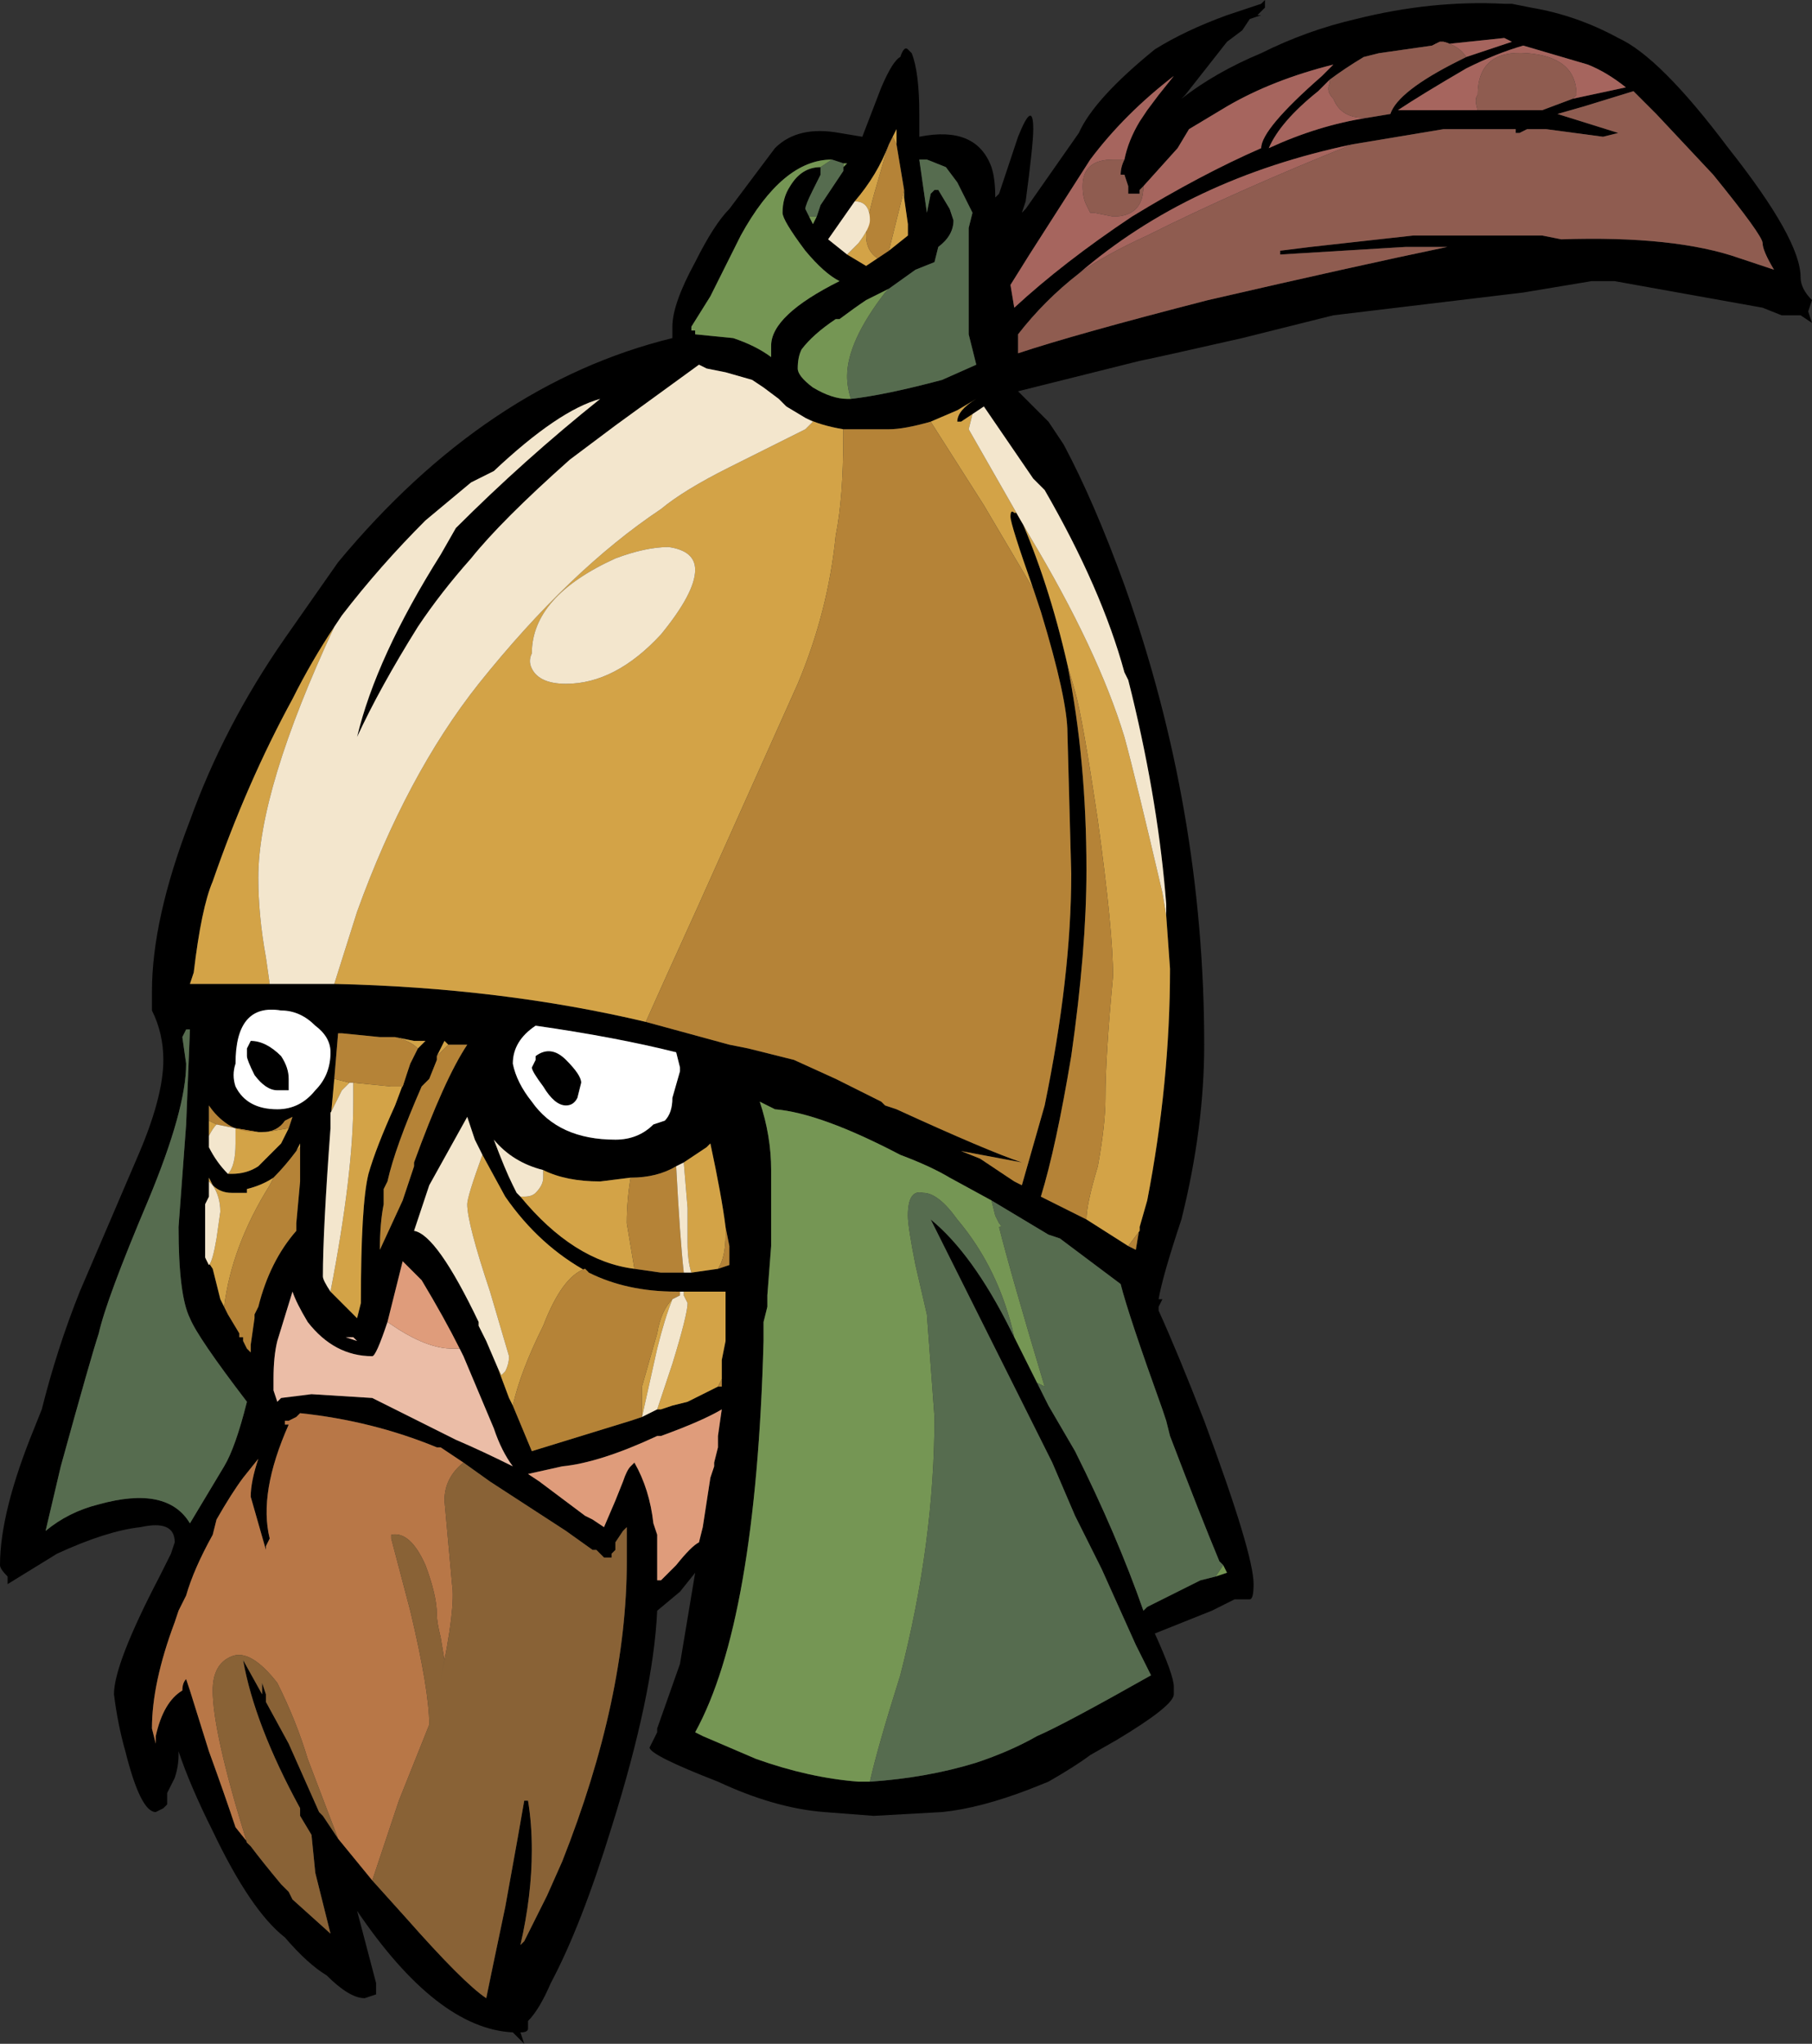 <?xml version="1.0" encoding="UTF-8" standalone="no"?>
<svg xmlns:ffdec="https://www.free-decompiler.com/flash" xmlns:xlink="http://www.w3.org/1999/xlink" ffdec:objectType="shape" height="26.9px" width="23.85px" xmlns="http://www.w3.org/2000/svg">
  <rect width="100%" height="100%" fill="#333333" stroke="none"/>
  <g transform="matrix(1.0, 0.0, 0.0, 1.0, -3.95, 26.7)">
    <path d="M20.6 -26.6 L20.5 -26.5 20.55 -26.5 20.4 -26.45 20.3 -26.3 20.1 -26.15 19.55 -25.45 19.5 -25.4 Q19.95 -25.75 20.55 -26.0 21.15 -26.3 21.8 -26.45 22.8 -26.7 23.75 -26.65 L23.85 -26.65 24.1 -26.6 Q24.7 -26.5 25.25 -26.2 25.8 -25.95 26.7 -24.75 27.65 -23.55 27.65 -23.05 27.65 -22.9 27.8 -22.75 L27.75 -22.6 27.8 -22.45 27.65 -22.55 27.4 -22.55 27.15 -22.65 25.2 -23.0 24.9 -23.0 24.0 -22.85 21.5 -22.55 20.3 -22.25 Q19.2 -22.0 18.95 -21.95 L17.35 -21.55 17.75 -21.15 17.95 -20.85 Q18.35 -20.1 18.75 -19.0 19.8 -16.05 19.8 -12.95 19.8 -11.85 19.5 -10.65 19.25 -9.9 19.2 -9.6 L19.25 -9.6 19.2 -9.5 19.2 -9.45 Q19.45 -8.9 19.8 -8.0 20.45 -6.25 20.45 -5.85 20.45 -5.65 20.4 -5.65 L20.2 -5.65 19.9 -5.5 19.15 -5.2 Q19.4 -4.65 19.4 -4.5 L19.4 -4.4 Q19.4 -4.25 18.65 -3.8 L18.3 -3.6 Q18.1 -3.45 17.75 -3.25 L17.5 -3.15 Q16.85 -2.9 16.35 -2.85 L15.45 -2.8 14.8 -2.85 Q14.15 -2.9 13.4 -3.25 12.5 -3.6 12.5 -3.7 L12.6 -3.9 12.6 -3.95 12.9 -4.8 13.1 -6.0 12.9 -5.75 12.6 -5.5 Q12.55 -4.4 12.0 -2.65 11.6 -1.35 11.2 -0.6 11.05 -0.25 10.9 -0.1 L10.9 0.0 Q10.9 0.05 10.8 0.05 L10.85 0.2 10.7 0.05 Q9.7 0.0 8.65 -1.55 L8.9 -0.6 8.9 -0.45 8.75 -0.4 Q8.55 -0.4 8.25 -0.7 8.0 -0.85 7.7 -1.2 7.25 -1.55 6.75 -2.6 6.45 -3.2 6.3 -3.65 L6.3 -3.6 Q6.3 -3.45 6.25 -3.3 L6.15 -3.1 6.15 -2.95 6.1 -2.9 6.0 -2.85 Q5.8 -2.85 5.6 -3.65 5.5 -4.0 5.45 -4.4 5.45 -4.8 6.05 -5.95 L6.2 -6.25 6.25 -6.4 Q6.25 -6.7 5.8 -6.6 5.35 -6.55 4.7 -6.25 L4.05 -5.85 4.05 -5.95 Q3.95 -6.05 3.95 -6.1 3.95 -6.8 4.4 -7.9 L4.5 -8.15 Q4.7 -8.95 5.0 -9.7 5.3 -10.4 5.75 -11.45 6.1 -12.25 6.1 -12.75 6.1 -13.1 5.95 -13.4 L5.95 -13.65 Q5.95 -14.6 6.45 -15.9 6.9 -17.15 7.7 -18.3 L8.4 -19.3 Q10.35 -21.65 12.8 -22.25 L12.8 -22.4 Q12.8 -22.7 13.1 -23.25 13.35 -23.75 13.55 -23.95 L14.15 -24.75 Q14.45 -25.05 15.0 -24.95 L15.3 -24.9 15.55 -25.55 Q15.7 -25.9 15.8 -25.95 15.85 -26.1 15.9 -26.05 L15.95 -26.0 Q16.05 -25.75 16.05 -25.2 L16.05 -24.9 Q16.8 -25.05 17.0 -24.5 17.05 -24.35 17.05 -24.1 L17.1 -24.15 17.35 -24.9 Q17.55 -25.4 17.55 -25.0 17.55 -24.8 17.45 -24.05 L17.4 -23.9 17.45 -23.95 18.15 -24.95 Q18.35 -25.4 19.15 -26.05 19.55 -26.3 20.1 -26.5 L20.55 -26.65 20.6 -26.7 20.6 -26.6 M21.45 -25.65 L21.3 -25.5 Q20.8 -25.1 20.65 -24.75 21.3 -25.05 21.95 -25.15 L22.25 -25.2 Q22.35 -25.5 23.15 -25.9 L23.25 -25.95 23.85 -26.15 23.75 -26.2 22.8 -26.1 22.1 -26.0 21.9 -25.95 Q21.65 -25.8 21.45 -25.65 M18.75 -24.6 Q18.8 -24.85 18.95 -25.1 L19.05 -25.25 19.2 -25.45 19.4 -25.7 Q18.75 -25.2 18.3 -24.6 L17.5 -23.35 17.25 -22.95 17.3 -22.65 Q17.95 -23.25 18.85 -23.85 19.75 -24.4 20.55 -24.75 20.55 -25.0 21.35 -25.7 L21.5 -25.85 Q20.7 -25.65 20.1 -25.3 L19.6 -25.0 19.45 -24.75 19.0 -24.25 18.95 -24.2 18.95 -24.15 18.8 -24.15 18.8 -24.25 18.75 -24.4 18.7 -24.4 Q18.7 -24.5 18.75 -24.6 M24.65 -25.4 L25.35 -25.55 Q25.1 -25.75 24.85 -25.85 L24.0 -26.1 Q23.65 -26.0 23.25 -25.8 22.65 -25.45 22.35 -25.25 L23.4 -25.25 24.25 -25.25 24.65 -25.4 M18.15 -23.1 Q17.7 -22.75 17.35 -22.3 L17.35 -22.05 Q18.1 -22.3 19.85 -22.75 21.8 -23.2 23.0 -23.45 L22.45 -23.45 20.8 -23.35 20.8 -23.4 21.2 -23.45 22.55 -23.6 24.25 -23.6 24.5 -23.55 Q26.0 -23.6 26.85 -23.3 L27.3 -23.15 Q27.15 -23.4 27.15 -23.5 27.15 -23.6 26.5 -24.4 L25.75 -25.2 25.45 -25.5 24.8 -25.3 24.45 -25.2 25.25 -24.95 25.05 -24.9 24.3 -25.0 24.05 -25.0 23.95 -24.95 23.9 -24.95 23.9 -25.0 22.95 -25.0 21.75 -24.8 Q19.6 -24.35 18.15 -23.1 M15.75 -24.8 L15.75 -25.0 15.7 -24.9 15.65 -24.8 Q15.5 -24.4 15.2 -24.05 L14.85 -23.55 15.1 -23.35 15.35 -23.2 15.5 -23.3 15.65 -23.4 15.9 -23.6 15.9 -23.75 15.85 -24.1 15.85 -24.2 15.75 -24.8 M14.9 -24.6 Q14.25 -24.6 13.7 -23.6 L13.3 -22.8 13.05 -22.4 13.05 -22.35 13.1 -22.35 13.1 -22.3 13.6 -22.25 Q13.9 -22.15 14.1 -22.0 L14.1 -22.15 Q14.1 -22.55 15.0 -23.0 14.8 -23.1 14.55 -23.4 14.25 -23.8 14.25 -23.9 14.25 -24.1 14.35 -24.25 14.5 -24.5 14.75 -24.5 L14.75 -24.4 14.65 -24.2 Q14.55 -24.0 14.55 -23.95 L14.6 -23.85 14.65 -23.75 14.7 -23.85 14.75 -24.0 15.05 -24.45 15.05 -24.5 15.1 -24.55 15.05 -24.55 14.9 -24.6 M14.55 -21.2 L14.3 -21.35 14.2 -21.45 14.0 -21.6 13.85 -21.7 13.5 -21.8 13.25 -21.85 13.15 -21.9 12.05 -21.1 11.45 -20.65 Q10.55 -19.85 10.15 -19.35 9.75 -18.9 9.45 -18.45 8.95 -17.65 8.65 -17.0 8.9 -18.05 9.75 -19.4 L9.95 -19.75 Q10.85 -20.65 11.85 -21.45 11.3 -21.3 10.45 -20.5 L10.15 -20.35 9.55 -19.85 Q8.95 -19.25 8.45 -18.6 L8.35 -18.45 Q8.05 -18.0 7.8 -17.5 7.2 -16.4 6.75 -15.1 6.6 -14.75 6.5 -13.9 L6.45 -13.75 7.5 -13.75 8.35 -13.75 Q10.55 -13.7 12.45 -13.25 L13.55 -12.95 13.8 -12.9 14.4 -12.75 14.95 -12.5 15.55 -12.2 15.6 -12.15 15.75 -12.1 Q16.95 -11.55 17.4 -11.4 L16.6 -11.55 16.85 -11.45 17.3 -11.15 17.4 -11.1 17.7 -12.15 Q18.05 -13.85 18.05 -15.2 L18.0 -17.05 Q18.0 -17.5 17.65 -18.65 L17.55 -18.95 Q17.25 -19.8 17.25 -19.9 17.25 -20.0 17.3 -19.95 L17.35 -19.95 Q17.75 -19.05 18.0 -17.95 18.25 -16.7 18.25 -15.25 18.25 -14.2 18.05 -12.8 17.85 -11.6 17.65 -10.95 L18.25 -10.65 18.8 -10.3 18.9 -10.25 18.95 -10.55 19.05 -10.9 Q19.35 -12.45 19.35 -13.95 L19.3 -14.65 19.3 -14.8 Q19.2 -16.1 18.85 -17.55 L18.8 -17.75 18.75 -17.85 Q18.45 -18.95 17.7 -20.25 L17.55 -20.4 16.9 -21.35 16.75 -21.25 16.6 -21.15 16.55 -21.15 Q16.55 -21.3 16.8 -21.45 L16.55 -21.3 16.2 -21.15 Q15.85 -21.05 15.65 -21.05 L15.05 -21.05 Q14.75 -21.1 14.55 -21.2 M15.15 -21.45 Q15.6 -21.5 16.35 -21.7 L16.8 -21.9 16.7 -22.3 16.7 -23.7 16.75 -23.9 16.55 -24.3 16.4 -24.5 16.15 -24.6 16.05 -24.6 16.15 -23.9 16.2 -24.15 16.25 -24.2 16.3 -24.2 16.45 -23.95 16.5 -23.8 Q16.5 -23.6 16.3 -23.45 L16.25 -23.25 16.0 -23.15 15.65 -22.9 15.35 -22.75 Q15.2 -22.65 15.0 -22.5 L14.95 -22.5 Q14.65 -22.3 14.5 -22.1 14.45 -22.0 14.45 -21.85 14.45 -21.75 14.65 -21.6 14.9 -21.45 15.1 -21.45 L15.15 -21.45 M16.9 -22.2 L16.9 -22.2 M11.0 -12.8 Q11.2 -12.95 11.4 -12.75 11.6 -12.55 11.6 -12.45 L11.55 -12.25 Q11.5 -12.15 11.4 -12.15 11.25 -12.15 11.1 -12.4 10.95 -12.6 10.95 -12.65 L11.0 -12.75 11.0 -12.8 M11.0 -13.2 Q10.7 -13.0 10.7 -12.7 10.75 -12.45 10.95 -12.2 11.3 -11.7 12.05 -11.7 12.35 -11.7 12.55 -11.9 L12.7 -11.95 Q12.8 -12.05 12.8 -12.25 L12.9 -12.6 12.9 -12.65 12.85 -12.85 Q12.05 -13.05 11.0 -13.2 M9.45 -12.9 L9.55 -13.0 9.4 -13.0 9.15 -13.05 8.95 -13.05 8.45 -13.1 8.4 -13.1 8.35 -12.5 8.3 -11.95 8.3 -11.85 Q8.2 -10.5 8.2 -9.9 8.2 -9.85 8.3 -9.7 L8.65 -9.35 8.7 -9.55 Q8.7 -10.85 8.8 -11.25 8.9 -11.6 9.15 -12.15 L9.3 -12.55 9.35 -12.7 9.45 -12.9 M9.85 -12.95 L9.8 -13.0 9.7 -12.8 9.7 -12.75 9.6 -12.5 9.5 -12.4 Q9.15 -11.6 9.05 -11.15 L9.0 -11.05 9.0 -10.85 Q8.95 -10.6 8.95 -10.25 L9.25 -10.9 9.4 -11.35 9.4 -11.4 Q9.8 -12.5 10.1 -12.95 L9.85 -12.95 M8.95 -10.25 L8.95 -10.25 M10.3 -11.5 L10.2 -11.7 Q10.15 -11.85 10.1 -12.0 L9.6 -11.1 9.4 -10.5 Q9.7 -10.45 10.25 -9.3 L10.25 -9.25 10.35 -9.05 10.5 -8.7 10.65 -8.3 10.7 -8.2 10.95 -7.6 12.25 -8.0 12.4 -8.05 12.6 -8.15 12.65 -8.15 12.8 -8.2 13.0 -8.25 13.4 -8.45 13.45 -8.45 13.45 -8.6 13.45 -8.8 13.5 -9.05 13.5 -9.7 12.95 -9.7 12.9 -9.7 12.85 -9.7 Q12.2 -9.7 11.7 -9.95 11.05 -10.3 10.6 -10.95 L10.3 -11.5 M11.1 -11.3 Q10.7 -11.4 10.45 -11.7 10.6 -11.3 10.7 -11.1 L10.75 -11.0 10.8 -10.95 Q11.5 -10.1 12.3 -10.0 L12.65 -9.95 12.95 -9.95 13.05 -9.95 13.4 -10.0 13.55 -10.05 13.55 -10.3 13.5 -10.55 Q13.45 -10.95 13.3 -11.65 L13.25 -11.6 12.95 -11.4 12.85 -11.35 Q12.6 -11.2 12.25 -11.2 L11.85 -11.15 Q11.4 -11.15 11.1 -11.3 M7.7 -14.05 L7.7 -14.05 M7.75 -12.4 L7.75 -12.35 7.6 -12.35 Q7.45 -12.35 7.3 -12.55 7.2 -12.75 7.2 -12.8 L7.2 -12.9 7.25 -13.0 Q7.45 -13.0 7.65 -12.8 7.75 -12.65 7.75 -12.5 L7.75 -12.4 M8.3 -12.85 Q8.3 -13.05 8.1 -13.2 7.9 -13.4 7.65 -13.4 7.05 -13.5 7.05 -12.7 7.0 -12.55 7.05 -12.4 7.2 -12.1 7.6 -12.1 7.9 -12.1 8.1 -12.35 8.3 -12.55 8.3 -12.85 M6.35 -13.05 L6.4 -12.7 Q6.4 -12.1 5.9 -10.9 5.35 -9.6 5.25 -9.15 5.15 -8.85 4.75 -7.4 L4.55 -6.55 Q4.85 -6.8 5.25 -6.9 6.15 -7.15 6.45 -6.65 L6.9 -7.4 Q7.05 -7.65 7.2 -8.25 6.55 -9.1 6.45 -9.35 6.3 -9.65 6.3 -10.55 L6.4 -11.9 6.45 -13.15 6.4 -13.15 6.35 -13.05 M7.35 -11.8 Q7.1 -11.8 6.95 -11.9 6.8 -12.0 6.7 -12.15 L6.7 -11.95 6.7 -11.75 6.7 -11.6 Q6.8 -11.4 6.95 -11.25 L7.0 -11.25 Q7.2 -11.25 7.35 -11.35 L7.65 -11.65 7.75 -11.85 7.8 -12.0 7.7 -11.95 Q7.6 -11.8 7.4 -11.8 L7.35 -11.8 M6.75 -11.1 L6.7 -11.2 6.7 -11.1 6.7 -10.95 6.65 -10.85 6.65 -10.15 6.75 -10.0 6.85 -9.6 6.9 -9.5 6.95 -9.4 7.1 -9.15 7.1 -9.1 7.15 -9.1 7.15 -9.05 7.2 -8.95 7.25 -8.9 7.25 -9.0 7.3 -9.35 7.3 -9.4 7.35 -9.5 Q7.5 -10.1 7.85 -10.5 L7.85 -10.6 7.9 -11.15 7.9 -11.6 7.9 -11.65 7.85 -11.55 Q7.7 -11.35 7.55 -11.2 7.4 -11.1 7.2 -11.05 L7.2 -11.0 7.0 -11.0 Q6.85 -11.0 6.75 -11.1 M9.05 -9.3 Q8.9 -8.85 8.85 -8.85 8.35 -8.85 8.0 -9.3 7.85 -9.55 7.8 -9.7 L7.6 -9.05 Q7.55 -8.85 7.55 -8.55 L7.55 -8.4 7.6 -8.25 7.65 -8.3 8.05 -8.35 8.85 -8.3 9.95 -7.75 Q10.3 -7.6 10.7 -7.4 10.55 -7.6 10.45 -7.9 L10.05 -8.85 10.0 -8.95 Q9.8 -9.35 9.5 -9.85 L9.25 -10.1 9.05 -9.3 M8.65 -9.05 L8.6 -9.1 8.5 -9.1 8.65 -9.05 M10.05 -7.45 L9.75 -7.65 9.7 -7.65 Q8.85 -8.0 7.9 -8.1 L7.85 -8.05 7.75 -8.0 7.7 -8.0 7.7 -7.95 7.75 -7.95 Q7.35 -7.05 7.5 -6.45 L7.45 -6.35 7.45 -6.3 7.25 -7.0 Q7.25 -7.2 7.35 -7.5 L7.35 -7.5 7.15 -7.25 Q7.0 -7.05 6.8 -6.7 L6.75 -6.5 Q6.5 -6.05 6.4 -5.7 L6.3 -5.5 6.25 -5.35 Q5.95 -4.55 5.95 -3.95 L6.0 -3.75 6.0 -3.85 Q6.1 -4.3 6.35 -4.45 6.35 -4.55 6.4 -4.6 L6.45 -4.45 6.7 -3.65 Q6.9 -3.1 7.05 -2.65 L7.25 -2.4 Q7.4 -2.2 7.65 -1.9 L7.75 -1.8 7.8 -1.7 8.3 -1.25 8.1 -2.05 8.05 -2.55 7.9 -2.8 7.9 -2.9 Q7.3 -4.0 7.15 -4.85 L7.4 -4.4 7.4 -4.55 7.45 -4.4 7.45 -4.3 7.75 -3.75 8.15 -2.85 8.2 -2.8 8.4 -2.5 8.85 -1.95 9.3 -1.45 Q10.05 -0.6 10.35 -0.4 10.4 -0.65 10.6 -1.6 10.8 -2.7 10.85 -3.0 L10.9 -3.0 Q10.95 -2.7 10.95 -2.35 10.95 -1.75 10.8 -1.1 L10.85 -1.15 11.15 -1.75 11.35 -2.2 Q12.2 -4.35 12.2 -6.15 L12.2 -6.6 12.15 -6.55 12.05 -6.4 12.05 -6.3 12.0 -6.25 12.0 -6.2 Q11.95 -6.2 11.9 -6.2 L11.8 -6.3 11.75 -6.3 11.4 -6.55 10.4 -7.2 10.05 -7.45 M11.05 -7.2 L11.65 -6.75 11.75 -6.7 11.9 -6.6 12.05 -6.95 12.15 -7.2 Q12.2 -7.35 12.25 -7.4 L12.3 -7.45 Q12.5 -7.1 12.55 -6.65 L12.6 -6.5 12.6 -5.9 12.65 -5.9 12.85 -6.1 Q13.05 -6.35 13.15 -6.4 L13.2 -6.6 13.3 -7.25 13.35 -7.4 13.35 -7.45 13.4 -7.65 13.4 -7.8 13.45 -8.15 Q13.2 -8.0 12.65 -7.8 L12.6 -7.8 Q11.85 -7.45 11.35 -7.4 L10.9 -7.3 11.05 -7.2 M6.3 -4.05 L6.3 -4.05 M20.05 -6.1 L20.0 -6.15 Q19.75 -6.75 19.35 -7.8 L19.3 -8.0 19.25 -8.15 Q18.8 -9.4 18.7 -9.8 L17.9 -10.4 17.75 -10.45 17.0 -10.9 16.45 -11.2 Q16.2 -11.35 15.8 -11.5 14.75 -12.05 14.15 -12.1 L13.95 -12.2 Q14.1 -11.75 14.1 -11.3 L14.1 -10.3 14.05 -9.65 14.05 -9.5 14.0 -9.3 14.0 -9.05 Q13.9 -5.35 13.1 -3.9 L13.2 -3.85 13.9 -3.55 Q14.6 -3.3 15.25 -3.25 L15.4 -3.25 Q16.15 -3.3 16.8 -3.5 17.25 -3.65 17.6 -3.85 17.95 -4.0 19.1 -4.65 L18.9 -5.05 18.45 -6.05 18.1 -6.75 17.8 -7.45 16.2 -10.65 Q16.75 -10.2 17.25 -9.2 L17.3 -9.1 17.6 -8.5 17.75 -8.2 18.1 -7.6 Q18.65 -6.5 19.0 -5.5 L19.05 -5.55 Q19.15 -5.6 19.35 -5.7 L19.75 -5.9 19.95 -5.95 20.1 -6.0 20.05 -6.1" fill="#000000" fill-rule="evenodd" stroke="none"/>
    <path d="M16.9 -22.2 L16.9 -22.2 M11.0 -12.8 L11.0 -12.75 10.95 -12.65 Q10.95 -12.6 11.1 -12.4 11.25 -12.15 11.4 -12.15 11.5 -12.15 11.55 -12.25 L11.6 -12.45 Q11.6 -12.55 11.4 -12.75 11.2 -12.95 11.0 -12.8 M11.0 -13.2 Q12.05 -13.05 12.85 -12.85 L12.9 -12.65 12.9 -12.6 12.8 -12.25 Q12.8 -12.05 12.7 -11.95 L12.55 -11.9 Q12.35 -11.7 12.05 -11.7 11.3 -11.7 10.95 -12.2 10.75 -12.45 10.7 -12.7 10.7 -13.0 11.0 -13.2 M7.75 -12.4 L7.75 -12.5 Q7.75 -12.65 7.65 -12.8 7.45 -13.0 7.25 -13.0 L7.2 -12.9 7.2 -12.8 Q7.2 -12.75 7.3 -12.55 7.45 -12.35 7.6 -12.35 L7.75 -12.35 7.75 -12.4 M8.3 -12.85 Q8.3 -12.55 8.1 -12.35 7.9 -12.1 7.6 -12.1 7.2 -12.1 7.05 -12.4 7.0 -12.55 7.05 -12.7 7.05 -13.5 7.65 -13.4 7.9 -13.4 8.1 -13.2 8.3 -13.05 8.3 -12.85" fill="#ffffff" fill-rule="evenodd" stroke="none"/>
    <path d="M15.7 -24.9 L15.75 -25.0 15.75 -24.8 15.7 -24.9 M15.85 -24.2 L15.85 -24.1 15.9 -23.75 15.9 -23.6 15.65 -23.4 15.85 -24.2 M15.5 -23.3 L15.35 -23.2 15.1 -23.35 15.25 -23.5 Q15.4 -23.7 15.4 -23.8 15.4 -24.05 15.2 -24.05 15.5 -24.4 15.65 -24.8 L15.6 -24.65 15.5 -24.3 Q15.35 -23.8 15.35 -23.6 15.35 -23.4 15.5 -23.3 M8.35 -18.45 Q7.35 -16.3 7.35 -15.15 7.35 -14.65 7.45 -14.1 L7.5 -13.75 6.45 -13.75 6.5 -13.9 Q6.6 -14.75 6.75 -15.1 7.2 -16.4 7.8 -17.5 8.05 -18.0 8.35 -18.45 M8.35 -13.75 L8.65 -14.7 Q9.3 -16.5 10.25 -17.7 11.45 -19.2 12.65 -20.0 12.95 -20.25 13.55 -20.55 L14.55 -21.05 14.65 -21.15 14.55 -21.2 Q14.75 -21.1 15.05 -21.05 L15.05 -20.95 Q15.05 -20.15 14.95 -19.65 14.85 -18.65 14.45 -17.7 L13.15 -14.8 Q12.65 -13.7 12.45 -13.25 10.55 -13.7 8.35 -13.75 M16.2 -21.15 L16.55 -21.3 16.8 -21.45 Q16.55 -21.3 16.55 -21.15 L16.6 -21.15 16.75 -21.25 16.7 -21.05 17.5 -19.65 Q18.4 -18.15 18.75 -17.0 18.9 -16.45 19.25 -14.95 L19.3 -14.65 19.35 -13.95 Q19.35 -12.45 19.05 -10.9 L18.95 -10.55 18.95 -10.5 18.8 -10.3 18.25 -10.65 Q18.25 -10.85 18.4 -11.35 18.5 -11.9 18.5 -12.25 18.5 -12.8 18.6 -13.85 18.6 -14.45 18.4 -15.9 18.2 -17.25 18.1 -17.6 L18.0 -17.95 Q17.75 -19.05 17.35 -19.95 L17.3 -19.95 Q17.25 -20.0 17.25 -19.9 17.25 -19.8 17.55 -18.95 L16.9 -20.05 16.2 -21.15 M13.1 -19.2 Q13.1 -19.45 12.75 -19.5 12.45 -19.5 12.05 -19.35 10.95 -18.85 10.95 -18.1 10.9 -18.0 10.95 -17.9 11.05 -17.7 11.4 -17.7 12.05 -17.7 12.65 -18.35 13.1 -18.9 13.1 -19.2 M9.15 -13.05 L9.4 -13.0 9.55 -13.0 9.45 -12.9 Q9.35 -13.0 9.15 -13.05 M9.3 -12.55 L9.15 -12.15 Q8.9 -11.6 8.8 -11.25 8.7 -10.85 8.7 -9.55 L8.65 -9.35 8.3 -9.7 Q8.6 -11.25 8.6 -12.2 8.6 -12.4 8.6 -12.45 L9.1 -12.4 9.25 -12.4 9.3 -12.55 M8.3 -11.95 L8.35 -12.5 8.55 -12.45 8.45 -12.35 8.3 -12.05 8.3 -11.95 M9.7 -12.8 L9.8 -13.0 9.85 -12.95 9.7 -12.8 M8.95 -10.25 L8.95 -10.25 M10.5 -8.7 L10.55 -8.6 10.6 -8.65 Q10.65 -8.75 10.65 -8.85 L10.4 -9.7 Q10.1 -10.6 10.1 -10.85 10.1 -10.95 10.3 -11.5 L10.6 -10.95 Q11.05 -10.3 11.7 -9.95 L11.65 -10.0 Q11.35 -9.9 11.1 -9.25 10.8 -8.65 10.7 -8.2 L10.65 -8.3 10.5 -8.7 M12.95 -9.7 L13.5 -9.7 13.5 -9.05 13.45 -8.8 13.45 -8.6 13.45 -8.55 13.4 -8.45 13.0 -8.25 12.8 -8.2 12.65 -8.15 12.6 -8.15 12.8 -8.75 Q13.0 -9.4 13.0 -9.55 L12.95 -9.65 12.95 -9.7 M10.8 -10.95 L10.85 -10.95 Q10.95 -10.95 11.0 -11.0 11.1 -11.1 11.1 -11.2 L11.1 -11.3 Q11.4 -11.15 11.85 -11.15 L12.25 -11.2 Q12.2 -10.9 12.2 -10.6 12.25 -10.3 12.3 -10.0 11.5 -10.1 10.8 -10.95 M12.95 -11.4 L13.25 -11.6 13.3 -11.65 Q13.45 -10.95 13.5 -10.55 L13.5 -10.45 Q13.5 -10.15 13.4 -10.0 L13.05 -9.95 Q13.0 -10.1 13.0 -10.35 L13.0 -10.8 12.95 -11.4 M6.7 -11.95 L6.8 -11.9 Q6.75 -11.85 6.7 -11.75 L6.7 -11.95 M7.05 -11.85 L7.35 -11.8 7.4 -11.8 7.45 -11.8 7.75 -11.85 7.65 -11.65 7.35 -11.35 Q7.2 -11.25 7.0 -11.25 L6.95 -11.25 Q7.05 -11.35 7.05 -11.65 L7.05 -11.85 M6.75 -11.1 L6.7 -11.15 6.7 -11.1 6.7 -11.2 6.75 -11.1 Q6.85 -11.0 7.0 -11.0 L7.2 -11.0 7.2 -11.05 Q7.4 -11.1 7.55 -11.2 L7.5 -11.1 Q7.0 -10.3 6.9 -9.5 L6.85 -9.6 6.75 -10.0 6.65 -10.15 6.7 -10.05 Q6.75 -10.1 6.8 -10.4 L6.85 -10.75 Q6.85 -10.95 6.75 -11.1 M7.85 -11.55 L7.9 -11.65 7.9 -11.6 7.85 -11.55 M7.25 -9.0 L7.25 -8.9 7.2 -8.95 7.25 -8.9 7.25 -9.0 M12.8 -9.6 Q12.7 -9.35 12.6 -8.95 L12.4 -8.05 12.4 -8.45 12.6 -9.15 Q12.65 -9.45 12.8 -9.6" fill="#d3a347" fill-rule="evenodd" stroke="none"/>
    <path d="M14.75 -24.5 Q14.5 -24.5 14.35 -24.25 14.25 -24.1 14.25 -23.9 14.25 -23.8 14.55 -23.4 14.8 -23.1 15.0 -23.0 14.1 -22.55 14.1 -22.15 L14.1 -22.0 Q13.9 -22.15 13.6 -22.25 L13.1 -22.3 13.1 -22.35 13.05 -22.35 13.05 -22.4 13.3 -22.8 13.7 -23.6 Q14.25 -24.6 14.9 -24.6 L14.75 -24.5 M15.05 -24.55 L15.1 -24.55 15.05 -24.5 15.05 -24.55 M14.7 -23.85 L14.65 -23.75 14.6 -23.85 14.7 -23.85 M15.65 -22.9 L15.6 -22.85 Q15.1 -22.2 15.1 -21.75 15.1 -21.6 15.15 -21.45 L15.1 -21.45 Q14.9 -21.45 14.65 -21.6 14.45 -21.75 14.45 -21.85 14.45 -22.0 14.5 -22.1 14.65 -22.3 14.95 -22.5 L15.0 -22.5 Q15.2 -22.65 15.35 -22.75 L15.65 -22.9 M17.0 -10.9 L17.05 -10.7 17.1 -10.6 Q17.15 -10.55 17.1 -10.55 17.25 -9.95 17.7 -8.45 L17.6 -8.5 17.3 -9.1 Q17.1 -10.0 16.55 -10.65 16.3 -11.0 16.1 -11.0 15.9 -11.05 15.9 -10.7 15.9 -10.55 16.0 -10.05 L16.15 -9.4 16.25 -8.05 Q16.25 -6.4 15.8 -4.65 15.5 -3.7 15.4 -3.25 L15.25 -3.25 Q14.6 -3.3 13.9 -3.55 L13.2 -3.85 13.1 -3.9 Q13.9 -5.35 14.0 -9.05 L14.0 -9.3 14.05 -9.5 14.05 -9.65 14.1 -10.3 14.1 -11.3 Q14.1 -11.75 13.95 -12.2 L14.15 -12.1 Q14.75 -12.05 15.8 -11.5 16.2 -11.35 16.45 -11.2 L17.0 -10.9 M19.95 -5.95 L20.05 -6.1 20.1 -6.0 19.95 -5.95" fill="#759654" fill-rule="evenodd" stroke="none"/>
    <path d="M10.0 -8.95 L10.05 -8.85 10.45 -7.9 Q10.55 -7.6 10.7 -7.4 10.3 -7.6 9.95 -7.75 L8.85 -8.3 8.05 -8.35 7.65 -8.3 7.6 -8.25 7.55 -8.4 7.55 -8.55 Q7.55 -8.85 7.6 -9.05 L7.8 -9.7 Q7.85 -9.55 8.0 -9.3 8.35 -8.85 8.85 -8.85 8.9 -8.85 9.05 -9.3 L9.2 -9.2 Q9.6 -8.95 9.9 -8.95 L10.0 -8.95 M8.65 -9.05 L8.5 -9.1 8.6 -9.1 8.65 -9.05" fill="#ebbda7" fill-rule="evenodd" stroke="none"/>
    <path d="M15.7 -24.9 L15.75 -24.8 15.85 -24.2 15.65 -23.4 15.5 -23.3 Q15.35 -23.4 15.35 -23.6 15.35 -23.8 15.5 -24.3 L15.6 -24.65 15.65 -24.8 15.7 -24.9 M15.05 -21.05 L15.65 -21.05 Q15.85 -21.05 16.2 -21.15 L16.9 -20.05 17.55 -18.95 17.65 -18.65 Q18.0 -17.5 18.0 -17.05 L18.05 -15.2 Q18.05 -13.85 17.7 -12.15 L17.4 -11.1 17.3 -11.15 16.85 -11.45 16.6 -11.55 17.4 -11.4 Q16.95 -11.55 15.75 -12.1 L15.6 -12.15 15.55 -12.2 14.95 -12.5 14.4 -12.75 13.8 -12.9 13.55 -12.95 12.45 -13.25 Q12.65 -13.7 13.15 -14.8 L14.45 -17.7 Q14.85 -18.65 14.95 -19.65 15.05 -20.15 15.05 -20.95 L15.05 -21.05 M18.95 -10.55 L18.9 -10.25 18.8 -10.3 18.95 -10.5 18.95 -10.55 M18.25 -10.65 L17.65 -10.95 Q17.85 -11.6 18.05 -12.8 18.25 -14.2 18.25 -15.25 18.25 -16.7 18.0 -17.95 L18.1 -17.6 Q18.2 -17.25 18.4 -15.9 18.6 -14.45 18.6 -13.85 18.5 -12.8 18.5 -12.25 18.5 -11.9 18.4 -11.35 18.25 -10.85 18.25 -10.65 M9.15 -13.05 Q9.35 -13.0 9.45 -12.9 L9.35 -12.7 9.3 -12.55 9.25 -12.4 9.1 -12.4 8.6 -12.45 8.55 -12.45 8.35 -12.5 8.4 -13.1 8.45 -13.1 8.95 -13.05 9.15 -13.05 M9.7 -12.8 L9.85 -12.95 10.1 -12.95 Q9.8 -12.5 9.4 -11.4 L9.4 -11.35 9.25 -10.9 8.95 -10.25 Q8.95 -10.6 9.0 -10.85 L9.0 -11.05 9.05 -11.15 Q9.15 -11.6 9.5 -12.4 L9.6 -12.5 9.7 -12.75 9.7 -12.8 M11.7 -9.95 Q12.2 -9.7 12.85 -9.7 L12.9 -9.7 12.9 -9.65 12.8 -9.6 Q12.65 -9.45 12.6 -9.15 L12.4 -8.45 12.4 -8.05 12.25 -8.0 10.95 -7.6 10.7 -8.2 Q10.8 -8.65 11.1 -9.25 11.35 -9.9 11.65 -10.0 L11.7 -9.95 M13.45 -8.6 L13.45 -8.45 13.4 -8.45 13.45 -8.55 13.45 -8.6 M12.25 -11.2 Q12.6 -11.2 12.85 -11.35 12.9 -10.4 12.95 -9.95 L12.65 -9.95 12.3 -10.0 Q12.25 -10.3 12.2 -10.6 12.2 -10.9 12.25 -11.2 M13.5 -10.55 L13.55 -10.3 13.55 -10.05 13.4 -10.0 Q13.5 -10.15 13.5 -10.45 L13.5 -10.55 M6.7 -11.95 L6.7 -12.15 Q6.8 -12.0 6.95 -11.9 7.1 -11.8 7.35 -11.8 L7.05 -11.85 6.8 -11.9 6.7 -11.95 M7.4 -11.8 Q7.6 -11.8 7.7 -11.95 L7.8 -12.0 7.75 -11.85 7.45 -11.8 7.4 -11.8 M7.55 -11.2 Q7.7 -11.35 7.85 -11.55 L7.9 -11.6 7.9 -11.15 7.85 -10.6 7.85 -10.5 Q7.5 -10.1 7.35 -9.5 L7.3 -9.4 7.3 -9.35 7.25 -9.0 7.25 -8.9 7.2 -8.95 7.15 -9.05 7.15 -9.1 7.1 -9.1 7.1 -9.15 6.95 -9.4 6.9 -9.5 Q7.0 -10.3 7.5 -11.1 L7.55 -11.2" fill="#b58337" fill-rule="evenodd" stroke="none"/>
    <path d="M10.0 -8.95 L9.9 -8.95 Q9.6 -8.95 9.2 -9.2 L9.05 -9.3 9.25 -10.1 9.5 -9.85 Q9.8 -9.35 10.0 -8.95 M11.05 -7.2 L10.9 -7.3 11.35 -7.4 Q11.85 -7.45 12.6 -7.8 L12.65 -7.8 Q13.2 -8.0 13.45 -8.15 L13.4 -7.8 13.4 -7.65 13.35 -7.45 13.35 -7.4 13.3 -7.25 13.2 -6.6 13.15 -6.4 Q13.05 -6.35 12.85 -6.1 L12.65 -5.9 12.6 -5.9 12.6 -6.5 12.55 -6.65 Q12.5 -7.1 12.3 -7.45 L12.25 -7.4 Q12.2 -7.35 12.15 -7.2 L12.05 -6.95 11.9 -6.6 11.75 -6.7 11.65 -6.75 11.05 -7.2" fill="#df9c7b" fill-rule="evenodd" stroke="none"/>
    <path d="M7.25 -2.4 L7.05 -2.65 Q6.9 -3.1 6.7 -3.65 L6.45 -4.45 6.4 -4.6 Q6.35 -4.55 6.35 -4.45 6.1 -4.3 6.0 -3.85 L6.0 -3.75 5.95 -3.95 Q5.95 -4.55 6.25 -5.35 L6.3 -5.5 6.4 -5.7 Q6.5 -6.05 6.75 -6.5 L6.8 -6.7 Q7.0 -7.05 7.15 -7.25 L7.35 -7.5 7.35 -7.5 Q7.25 -7.2 7.25 -7.0 L7.45 -6.3 7.45 -6.35 7.5 -6.45 Q7.35 -7.05 7.75 -7.95 L7.7 -7.95 7.7 -8.0 7.75 -8.0 7.85 -8.05 7.9 -8.1 Q8.85 -8.0 9.7 -7.65 L9.75 -7.65 10.05 -7.45 Q9.8 -7.25 9.8 -6.95 L9.9 -5.85 Q9.95 -5.55 9.75 -4.6 L9.8 -4.85 9.75 -5.15 Q9.7 -5.35 9.7 -5.45 9.7 -5.7 9.55 -6.1 9.35 -6.55 9.1 -6.5 L9.1 -6.45 9.35 -5.5 Q9.6 -4.45 9.6 -4.0 L9.2 -3.0 8.85 -1.95 8.4 -2.5 8.0 -3.55 Q7.85 -4.05 7.6 -4.55 7.25 -5.0 7.0 -4.9 6.75 -4.8 6.75 -4.45 6.75 -3.9 7.2 -2.45 L7.25 -2.4 M6.3 -4.05 L6.3 -4.05" fill="#b87747" fill-rule="evenodd" stroke="none"/>
    <path d="M15.1 -23.35 L14.85 -23.55 15.2 -24.05 Q15.4 -24.05 15.4 -23.8 15.4 -23.7 15.25 -23.5 L15.1 -23.35 M8.35 -18.45 L8.45 -18.6 Q8.95 -19.25 9.55 -19.85 L10.15 -20.35 10.45 -20.5 Q11.3 -21.3 11.85 -21.45 10.85 -20.65 9.95 -19.75 L9.75 -19.4 Q8.9 -18.05 8.65 -17.0 8.95 -17.65 9.45 -18.45 9.75 -18.9 10.15 -19.35 10.55 -19.85 11.45 -20.65 L12.05 -21.1 13.15 -21.9 13.25 -21.85 13.5 -21.8 13.85 -21.7 14.0 -21.6 14.2 -21.45 14.3 -21.35 14.55 -21.2 14.65 -21.15 14.55 -21.05 13.55 -20.55 Q12.95 -20.25 12.65 -20.0 11.45 -19.2 10.25 -17.7 9.3 -16.5 8.65 -14.7 L8.35 -13.75 7.5 -13.75 7.45 -14.1 Q7.35 -14.65 7.35 -15.15 7.35 -16.3 8.35 -18.45 M16.75 -21.25 L16.9 -21.35 17.55 -20.4 17.7 -20.25 Q18.45 -18.95 18.75 -17.85 L18.8 -17.75 18.85 -17.55 Q19.2 -16.1 19.3 -14.8 L19.3 -14.65 19.25 -14.95 Q18.9 -16.45 18.75 -17.0 18.4 -18.15 17.5 -19.65 L16.7 -21.05 16.75 -21.25 M13.1 -19.2 Q13.1 -18.9 12.65 -18.35 12.05 -17.7 11.4 -17.7 11.05 -17.7 10.95 -17.9 10.9 -18.0 10.95 -18.1 10.95 -18.85 12.05 -19.35 12.45 -19.5 12.75 -19.5 13.1 -19.45 13.1 -19.2 M8.3 -9.7 Q8.2 -9.85 8.2 -9.9 8.2 -10.5 8.3 -11.85 L8.3 -11.95 8.3 -12.05 8.45 -12.35 8.55 -12.45 8.6 -12.45 Q8.6 -12.4 8.6 -12.2 8.6 -11.25 8.3 -9.7 M10.5 -8.7 L10.35 -9.05 10.25 -9.25 10.25 -9.3 Q9.7 -10.45 9.4 -10.5 L9.6 -11.1 10.1 -12.0 Q10.15 -11.85 10.2 -11.7 L10.3 -11.5 Q10.1 -10.95 10.1 -10.85 10.1 -10.6 10.4 -9.7 L10.65 -8.85 Q10.65 -8.75 10.6 -8.65 L10.55 -8.6 10.5 -8.7 M12.9 -9.7 L12.95 -9.7 12.95 -9.65 13.0 -9.55 Q13.0 -9.4 12.8 -8.75 L12.6 -8.15 12.4 -8.05 12.6 -8.95 Q12.7 -9.35 12.8 -9.6 L12.9 -9.65 12.9 -9.7 M10.8 -10.95 L10.75 -11.0 10.7 -11.1 Q10.6 -11.3 10.45 -11.7 10.7 -11.4 11.1 -11.3 L11.1 -11.2 Q11.1 -11.1 11.0 -11.0 10.95 -10.95 10.85 -10.95 L10.8 -10.95 M12.85 -11.35 L12.95 -11.4 13.0 -10.8 13.0 -10.35 Q13.0 -10.1 13.05 -9.95 L12.95 -9.95 Q12.9 -10.4 12.85 -11.35 M7.7 -14.05 L7.7 -14.05 M6.8 -11.9 L7.05 -11.85 7.05 -11.65 Q7.05 -11.35 6.95 -11.25 6.8 -11.4 6.7 -11.6 L6.7 -11.75 Q6.75 -11.85 6.8 -11.9 M6.7 -11.1 L6.7 -11.15 6.75 -11.1 Q6.85 -10.95 6.85 -10.75 L6.8 -10.4 Q6.75 -10.1 6.7 -10.05 L6.65 -10.15 6.65 -10.85 6.7 -10.95 6.7 -11.1" fill="#f3e6cd" fill-rule="evenodd" stroke="none"/>
    <path d="M14.75 -24.5 L14.9 -24.6 15.05 -24.55 15.05 -24.5 15.05 -24.45 14.75 -24.0 14.7 -23.85 14.6 -23.85 14.55 -23.95 Q14.55 -24.0 14.65 -24.2 L14.75 -24.4 14.75 -24.5 M15.65 -22.9 L16.0 -23.15 16.25 -23.25 16.3 -23.45 Q16.5 -23.6 16.5 -23.8 L16.45 -23.95 16.3 -24.2 16.25 -24.2 16.2 -24.15 16.15 -23.9 16.05 -24.6 16.15 -24.6 16.4 -24.5 16.55 -24.3 16.75 -23.9 16.7 -23.7 16.7 -22.3 16.8 -21.9 16.35 -21.7 Q15.6 -21.5 15.15 -21.45 15.1 -21.6 15.1 -21.75 15.1 -22.2 15.6 -22.85 L15.65 -22.9 M6.35 -13.05 L6.4 -13.15 6.45 -13.15 6.4 -11.9 6.3 -10.55 Q6.3 -9.65 6.45 -9.35 6.55 -9.1 7.2 -8.25 7.05 -7.65 6.9 -7.4 L6.45 -6.65 Q6.15 -7.15 5.25 -6.9 4.85 -6.8 4.55 -6.55 L4.75 -7.4 Q5.15 -8.85 5.25 -9.15 5.35 -9.6 5.9 -10.9 6.4 -12.1 6.4 -12.7 L6.35 -13.05 M17.0 -10.9 L17.75 -10.45 17.9 -10.4 18.7 -9.8 Q18.8 -9.4 19.25 -8.15 L19.3 -8.0 19.35 -7.8 Q19.75 -6.75 20.0 -6.15 L20.05 -6.1 19.95 -5.95 19.75 -5.9 19.35 -5.7 Q19.15 -5.6 19.05 -5.55 L19.0 -5.5 Q18.65 -6.5 18.1 -7.6 L17.75 -8.2 17.6 -8.5 17.7 -8.45 Q17.25 -9.95 17.1 -10.55 17.15 -10.55 17.1 -10.6 L17.05 -10.7 17.0 -10.9 M15.4 -3.25 Q15.5 -3.7 15.8 -4.65 16.25 -6.4 16.25 -8.05 L16.15 -9.4 16.0 -10.05 Q15.9 -10.55 15.9 -10.7 15.9 -11.05 16.1 -11.0 16.3 -11.0 16.55 -10.65 17.1 -10.0 17.3 -9.1 L17.25 -9.2 Q16.75 -10.2 16.2 -10.65 L17.8 -7.45 18.1 -6.75 18.45 -6.05 18.9 -5.05 19.1 -4.65 Q17.95 -4.0 17.6 -3.85 17.25 -3.65 16.8 -3.5 16.15 -3.3 15.4 -3.25" fill="#566c4f" fill-rule="evenodd" stroke="none"/>
    <path d="M7.25 -2.4 L7.2 -2.45 Q6.75 -3.9 6.75 -4.45 6.75 -4.8 7.0 -4.9 7.25 -5.0 7.6 -4.55 7.85 -4.05 8.0 -3.55 L8.4 -2.5 8.2 -2.8 8.15 -2.85 7.75 -3.75 7.45 -4.3 7.45 -4.4 7.4 -4.55 7.4 -4.4 7.15 -4.85 Q7.3 -4.0 7.9 -2.9 L7.9 -2.8 8.05 -2.55 8.1 -2.05 8.3 -1.25 7.8 -1.7 7.75 -1.8 7.65 -1.9 Q7.4 -2.2 7.25 -2.4 M8.85 -1.95 L9.2 -3.0 9.6 -4.0 Q9.6 -4.45 9.35 -5.5 L9.1 -6.45 9.1 -6.5 Q9.35 -6.55 9.55 -6.1 9.7 -5.7 9.7 -5.45 9.7 -5.35 9.75 -5.15 L9.8 -4.85 9.75 -4.6 Q9.95 -5.55 9.9 -5.85 L9.8 -6.95 Q9.8 -7.25 10.05 -7.45 L10.4 -7.2 11.4 -6.55 11.75 -6.3 11.8 -6.3 11.9 -6.2 Q11.95 -6.2 12.0 -6.2 L12.0 -6.25 12.05 -6.3 12.05 -6.4 12.15 -6.55 12.2 -6.6 12.2 -6.15 Q12.2 -4.35 11.35 -2.2 L11.15 -1.75 10.85 -1.15 10.8 -1.1 Q10.95 -1.75 10.95 -2.35 10.95 -2.7 10.9 -3.0 L10.85 -3.0 Q10.8 -2.7 10.6 -1.6 10.4 -0.65 10.35 -0.4 10.05 -0.6 9.3 -1.45 L8.85 -1.95" fill="#896236" fill-rule="evenodd" stroke="none"/>
    <path d="M21.95 -25.15 Q21.3 -25.05 20.65 -24.75 20.8 -25.1 21.3 -25.5 L21.45 -25.65 21.45 -25.6 Q21.4 -25.5 21.5 -25.4 21.6 -25.15 21.9 -25.15 L21.95 -25.15 M22.8 -26.1 L23.75 -26.2 23.85 -26.15 23.25 -25.95 Q23.15 -26.1 22.95 -26.15 L22.9 -26.15 22.8 -26.1 M19.0 -24.25 L19.45 -24.75 19.6 -25.0 20.1 -25.3 Q20.7 -25.65 21.5 -25.85 L21.35 -25.7 Q20.55 -25.0 20.55 -24.75 19.75 -24.4 18.85 -23.85 17.95 -23.25 17.3 -22.65 L17.25 -22.95 17.5 -23.35 18.3 -24.6 Q18.75 -25.2 19.4 -25.7 L19.2 -25.45 19.05 -25.25 18.95 -25.1 Q18.8 -24.85 18.75 -24.6 L18.6 -24.6 Q18.2 -24.6 18.2 -24.25 18.2 -24.1 18.25 -24.0 L18.3 -23.9 18.35 -23.9 18.6 -23.85 Q19.0 -23.85 19.0 -24.25 M23.4 -25.25 L22.35 -25.25 Q22.65 -25.45 23.25 -25.8 23.65 -26.0 24.0 -26.1 L24.85 -25.85 Q25.1 -25.75 25.35 -25.55 L24.65 -25.4 24.7 -25.45 Q24.7 -25.95 24.05 -26.0 23.4 -26.05 23.4 -25.45 23.35 -25.4 23.4 -25.25 M21.75 -24.8 Q20.25 -24.2 19.05 -23.6 18.5 -23.35 18.15 -23.1 19.6 -24.35 21.75 -24.8" fill="#a6655e" fill-rule="evenodd" stroke="none"/>
    <path d="M21.95 -25.15 L21.9 -25.15 Q21.6 -25.15 21.5 -25.4 21.4 -25.5 21.45 -25.6 L21.45 -25.65 Q21.65 -25.8 21.9 -25.95 L22.1 -26.0 22.8 -26.1 22.9 -26.15 22.95 -26.15 Q23.15 -26.1 23.25 -25.95 L23.15 -25.9 Q22.35 -25.5 22.25 -25.2 L21.95 -25.15 M19.0 -24.25 Q19.0 -23.85 18.6 -23.85 L18.35 -23.9 18.3 -23.9 18.25 -24.0 Q18.2 -24.1 18.2 -24.25 18.2 -24.6 18.6 -24.6 L18.75 -24.6 Q18.7 -24.5 18.7 -24.4 L18.75 -24.4 18.8 -24.25 18.8 -24.15 18.95 -24.15 18.95 -24.2 19.0 -24.25 M23.4 -25.25 Q23.35 -25.4 23.4 -25.45 23.4 -26.05 24.05 -26.0 24.7 -25.95 24.7 -25.45 L24.65 -25.4 24.25 -25.25 23.4 -25.25 M21.75 -24.8 L22.95 -25.0 23.9 -25.0 23.9 -24.95 23.95 -24.95 24.05 -25.0 24.3 -25.0 25.05 -24.9 25.25 -24.95 24.45 -25.2 24.8 -25.3 25.45 -25.5 25.75 -25.2 26.5 -24.4 Q27.15 -23.6 27.15 -23.5 27.15 -23.4 27.3 -23.15 L26.85 -23.3 Q26.0 -23.6 24.5 -23.55 L24.25 -23.6 22.55 -23.6 21.2 -23.45 20.8 -23.4 20.8 -23.35 22.45 -23.45 23.0 -23.45 Q21.8 -23.2 19.85 -22.75 18.1 -22.3 17.35 -22.05 L17.35 -22.3 Q17.7 -22.75 18.15 -23.1 18.5 -23.35 19.05 -23.6 20.25 -24.2 21.75 -24.8" fill="#8f5c50" fill-rule="evenodd" stroke="none"/>
  </g>
</svg>
